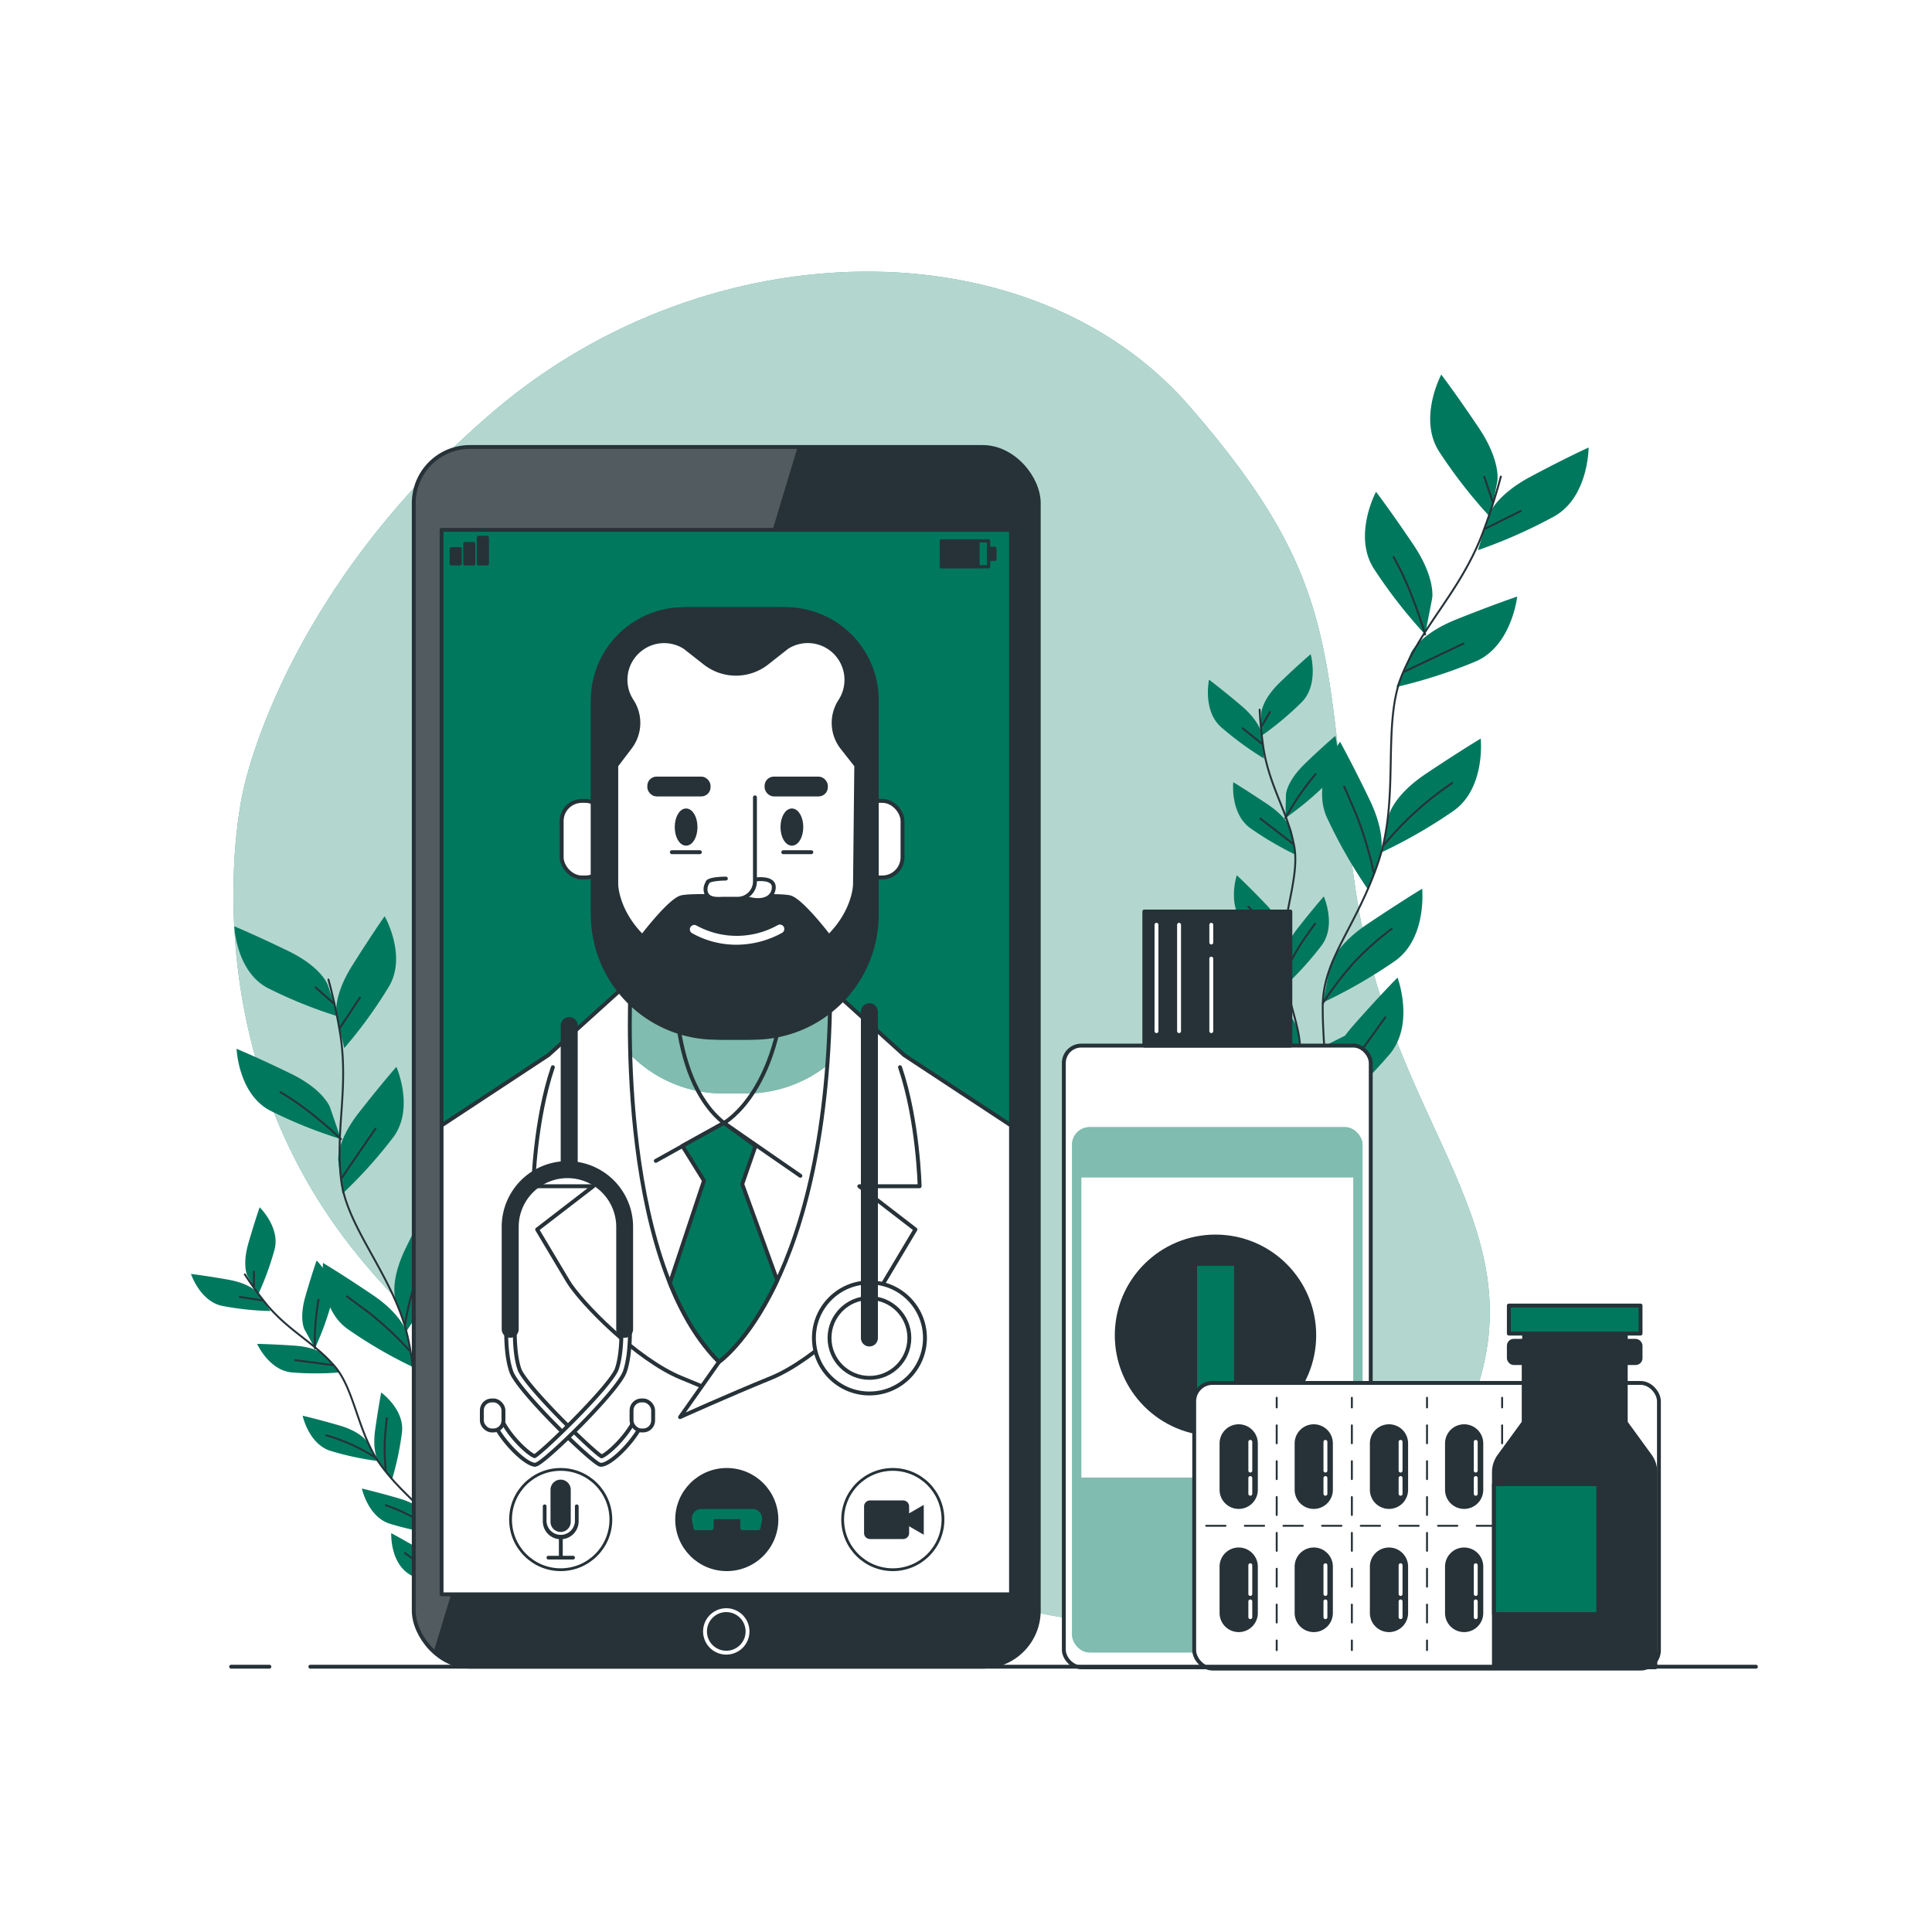 <svg class="animated" id="freepik_stories-online-doctor" xmlns="http://www.w3.org/2000/svg" xmlns:xlink="http://www.w3.org/1999/xlink" viewBox="0 0 500 500" version="1.1" xmlns:svgjs="http://svgjs.com/svgjs"><style>svg#freepik_stories-online-doctor:not(.animated) .animable {opacity: 0;}svg#freepik_stories-online-doctor.animated #freepik--Plants--inject-9 {animation: 3s Infinite  linear floating;animation-delay: 0s;}svg#freepik_stories-online-doctor.animated #freepik--Bottle--inject-9 {animation: 3s Infinite  linear floating;animation-delay: 0s;}svg#freepik_stories-online-doctor.animated #freepik--Pills--inject-9 {animation: 3s Infinite  linear floating;animation-delay: 0s;}svg#freepik_stories-online-doctor.animated #freepik--Ampoule--inject-9 {animation: 3s Infinite  linear floating;animation-delay: 0s;}            @keyframes floating {                0% {                    opacity: 1;                    transform: translateY(0px);                }                50% {                    transform: translateY(-10px);                }                100% {                    opacity: 1;                    transform: translateY(0px);                }            }        </style><g id="freepik--background-simple--inject-9" class="animable" style="transform-origin: 222.984px 245.192px;"><path d="M62.72,205.62s-13.83,61,26.14,114.47S198,394.7,253.67,413.3s107.5-2.11,126.7-48.86S360,292.17,350.91,230.88,348.64,152,307.82,105.11s-124-46.33-179.89,1.17S62.72,205.62,62.72,205.62Z" style="fill: rgb(0, 120, 94); transform-origin: 222.984px 245.192px;" id="elmyvffeel5b8" class="animable"></path><g id="elay4rpf88hms"><path d="M62.72,205.62s-13.83,61,26.14,114.47S198,394.7,253.67,413.3s107.5-2.11,126.7-48.86S360,292.17,350.91,230.88,348.64,152,307.82,105.11s-124-46.33-179.89,1.17S62.72,205.62,62.72,205.62Z" style="fill: rgb(255, 255, 255); opacity: 0.7; transform-origin: 222.984px 245.192px;" class="animable"></path></g></g><g id="freepik--Plants--inject-9" class="animable" style="transform-origin: 230.28px 259.75px;"><path d="M387.51,124.54s1-5.18-4.83-13.86S373,96.94,373,96.94s-6,11.22-.64,19.8a130.15,130.15,0,0,0,13.34,17.14Z" style="fill: rgb(0, 120, 94); transform-origin: 378.854px 115.41px;" id="eliaywbhlod7" class="animable"></path><path d="M370.64,154.87s1-5.18-4.83-13.86-9.7-13.74-9.7-13.74-6,11.22-.63,19.79a129.82,129.82,0,0,0,13.34,17.15Z" style="fill: rgb(0, 120, 94); transform-origin: 361.976px 145.74px;" id="elcjer5mquc5f" class="animable"></path><path d="M385.32,133.29s1.56-5,10.81-9.94,15-7.53,15-7.53,0,12.7-8.78,17.75a131,131,0,0,1-19.86,8.81Z" style="fill: rgb(0, 120, 94); transform-origin: 396.81px 129.1px;" id="el6og527b07hh" class="animable"></path><path d="M365.12,169.05s2.08-4.86,11.79-8.75,15.74-5.91,15.74-5.91-1.37,12.63-10.6,16.73a129.52,129.52,0,0,1-20.67,6.67Z" style="fill: rgb(0, 120, 94); transform-origin: 377.015px 166.09px;" id="elb40xz2w3zc" class="animable"></path><path d="M359.36,211.22s1-5.19,9.7-11,14.15-9.08,14.15-9.08,1.3,12.64-6.86,18.58a129.21,129.21,0,0,1-18.81,10.86Z" style="fill: rgb(0, 120, 94); transform-origin: 370.413px 205.86px;" id="elx2qnujahf4" class="animable"></path><path d="M357.25,221.37s1.74-5-2.8-14.41-7.65-15-7.65-15-7.5,10.25-3.45,19.5a129.53,129.53,0,0,0,10.77,18.86Z" style="fill: rgb(0, 120, 94); transform-origin: 349.864px 211.14px;" id="el9p0xyged67" class="animable"></path><path d="M344.2,250.14s1-5.18,9.69-11S368.05,230,368.05,230s1.3,12.63-6.86,18.58a130.27,130.27,0,0,1-18.81,10.86Z" style="fill: rgb(0, 120, 94); transform-origin: 355.253px 244.72px;" id="elzrqkzjvolo" class="animable"></path><path d="M343.7,278.44s-.33-5.27,6.59-13.12S361.68,253,361.68,253s4.46,11.89-1.93,19.71a129.58,129.58,0,0,1-15.45,15.27Z" style="fill: rgb(0, 120, 94); transform-origin: 353.446px 270.49px;" id="elt8vap84v5xf" class="animable"></path><path d="M388.42,123.34a150.35,150.35,0,0,1-5.13,15.72c-5.77,14.27-14.81,22.43-20.3,35.26s-.62,31.7-6.19,48.47-14.13,25-14.46,36.88S346,304.58,346,304.58" style="fill: none; stroke: rgb(38, 50, 56); stroke-linecap: round; stroke-linejoin: round; stroke-width: 0.5px; transform-origin: 365.37px 213.96px;" id="elmm84hnlwp9s" class="animable"></path><line x1="384.58" y1="136.72" x2="393.58" y2="132.25" style="fill: none; stroke: rgb(38, 50, 56); stroke-linecap: round; stroke-linejoin: round; stroke-width: 0.5px; transform-origin: 389.08px 134.485px;" id="eltskfcldxjnd" class="animable"></line><line x1="386.29" y1="129.88" x2="384.16" y2="123.42" style="fill: none; stroke: rgb(38, 50, 56); stroke-linecap: round; stroke-linejoin: round; stroke-width: 0.5px; transform-origin: 385.225px 126.65px;" id="el0jj2u304nrtj" class="animable"></line><path d="M363.54,173.79s7.52-3.63,15.21-7.23" style="fill: none; stroke: rgb(38, 50, 56); stroke-linecap: round; stroke-linejoin: round; stroke-width: 0.5px; transform-origin: 371.145px 170.175px;" id="el256ddwicuuq" class="animable"></path><path d="M368.82,164.21s-3.37-11.77-8.17-20.07" style="fill: none; stroke: rgb(38, 50, 56); stroke-linecap: round; stroke-linejoin: round; stroke-width: 0.5px; transform-origin: 364.735px 154.175px;" id="el11e09f60s0vr" class="animable"></path><path d="M358.18,218.65a82.48,82.48,0,0,1,17.67-16" style="fill: none; stroke: rgb(38, 50, 56); stroke-linecap: round; stroke-linejoin: round; stroke-width: 0.5px; transform-origin: 367.015px 210.65px;" id="elkek9915itk" class="animable"></path><path d="M355.48,225.68A93,93,0,0,0,351,210.82c-2.72-6.38-3.12-7.22-3.12-7.22" style="fill: none; stroke: rgb(38, 50, 56); stroke-linecap: round; stroke-linejoin: round; stroke-width: 0.5px; transform-origin: 351.68px 214.64px;" id="elhup8foydpx7" class="animable"></path><path d="M342.34,259.67a87.88,87.88,0,0,1,8.23-10.77,78,78,0,0,1,9.6-8.52" style="fill: none; stroke: rgb(38, 50, 56); stroke-linecap: round; stroke-linejoin: round; stroke-width: 0.5px; transform-origin: 351.255px 250.025px;" id="el1wai014pgox" class="animable"></path><path d="M344.3,287.93a22.66,22.66,0,0,1,4.21-11.1c3.76-4.75,8.21-11.05,10-13.54" style="fill: none; stroke: rgb(38, 50, 56); stroke-linecap: round; stroke-linejoin: round; stroke-width: 0.5px; transform-origin: 351.405px 275.61px;" id="elofgvineb0k" class="animable"></path><path d="M326.43,184.54s.07-3.37,4.88-8,7.89-7.23,7.89-7.23,2.19,7.78-2.29,12.39a82.43,82.43,0,0,1-10.61,8.86Z" style="fill: rgb(0, 120, 94); transform-origin: 333.018px 179.935px;" id="els55dtxj9yt" class="animable"></path><path d="M332.8,205.68s.08-3.36,4.88-8,7.9-7.23,7.9-7.23,2.18,7.78-2.29,12.4a82.62,82.62,0,0,1-10.62,8.85Z" style="fill: rgb(0, 120, 94); transform-origin: 339.391px 201.075px;" id="el2mpkqfbv9z4" class="animable"></path><path d="M326.6,190.27s-.28-3.35-5.37-7.65-8.33-6.72-8.33-6.72-1.7,7.91,3.06,12.23a82.93,82.93,0,0,0,11.15,8.17Z" style="fill: rgb(0, 120, 94); transform-origin: 319.857px 186.1px;" id="elha6rsmtgt1u" class="animable"></path><path d="M334.32,215.24s-.64-3.3-6.15-7-9-5.81-9-5.81-.85,8,4.33,11.84a83.07,83.07,0,0,0,11.95,7Z" style="fill: rgb(0, 120, 94); transform-origin: 327.284px 211.85px;" id="elsfjkvbnff8c" class="animable"></path><path d="M332.18,242.24s.07-3.36-4.53-8.17-7.57-7.56-7.57-7.56-2.52,7.68,1.74,12.48a82.68,82.68,0,0,0,10.23,9.3Z" style="fill: rgb(0, 120, 94); transform-origin: 325.76px 237.4px;" id="elr18hhsxcxx" class="animable"></path><path d="M332.12,248.84s-.41-3.33,3.7-8.58S342.6,232,342.6,232s3.27,7.39-.5,12.59a82.7,82.7,0,0,1-9.25,10.27Z" style="fill: rgb(0, 120, 94); transform-origin: 338.012px 243.43px;" id="el49oso0l3vr9" class="animable"></path><path d="M336.1,276.86s1-3.21,6.93-6.27,9.61-4.71,9.61-4.71-.09,8.08-5.68,11.24a82.56,82.56,0,0,1-12.69,5.51Z" style="fill: rgb(0, 120, 94); transform-origin: 343.455px 274.255px;" id="el5ff48u1btn" class="animable"></path><path d="M336.34,268.5s.07-3.36-4.54-8.17-7.57-7.56-7.57-7.56-2.52,7.68,1.75,12.48a82.68,82.68,0,0,0,10.23,9.3Z" style="fill: rgb(0, 120, 94); transform-origin: 329.916px 263.66px;" id="el4hiobrzwl6c" class="animable"></path><path d="M332.81,286.16s.92-3.23-2.31-9.05-5.41-9.23-5.41-9.23-4.39,6.79-1.47,12.52A82.63,82.63,0,0,0,331.15,292Z" style="fill: rgb(0, 120, 94); transform-origin: 327.774px 279.94px;" id="el1iedra0qb2u" class="animable"></path><path d="M326,183.66a96,96,0,0,0,1.06,10.47c1.66,9.65,6.17,16,7.85,24.68s-3.91,19.79-2.72,31,5.39,17.47,4,24.89-8.34,27.43-8.34,27.43" style="fill: none; stroke: rgb(38, 50, 56); stroke-linecap: round; stroke-linejoin: round; stroke-width: 0.5px; transform-origin: 331.234px 242.895px;" id="el0l3pgkqx2rwj" class="animable"></path><line x1="326.6" y1="192.5" x2="321.61" y2="188.5" style="fill: none; stroke: rgb(38, 50, 56); stroke-linecap: round; stroke-linejoin: round; stroke-width: 0.5px; transform-origin: 324.105px 190.5px;" id="elltz2livo7u" class="animable"></line><line x1="326.46" y1="188.02" x2="328.66" y2="184.29" style="fill: none; stroke: rgb(38, 50, 56); stroke-linecap: round; stroke-linejoin: round; stroke-width: 0.5px; transform-origin: 327.56px 186.155px;" id="el476bp0vep8k" class="animable"></line><path d="M334.65,218.4s-4.17-3.27-8.47-6.55" style="fill: none; stroke: rgb(38, 50, 56); stroke-linecap: round; stroke-linejoin: round; stroke-width: 0.5px; transform-origin: 330.415px 215.125px;" id="elnesknzywlle" class="animable"></path><path d="M332.67,211.73a68,68,0,0,1,7.8-11.38" style="fill: none; stroke: rgb(38, 50, 56); stroke-linecap: round; stroke-linejoin: round; stroke-width: 0.5px; transform-origin: 336.57px 206.04px;" id="elmbyiljtdy9" class="animable"></path><path d="M331.91,247a52.35,52.35,0,0,0-8.82-12.34" style="fill: none; stroke: rgb(38, 50, 56); stroke-linecap: round; stroke-linejoin: round; stroke-width: 0.5px; transform-origin: 327.5px 240.83px;" id="ely56noxrs25e" class="animable"></path><path d="M332.64,251.76a59.4,59.4,0,0,1,4.78-8.63c2.56-3.6,2.92-4.07,2.92-4.07" style="fill: none; stroke: rgb(38, 50, 56); stroke-linecap: round; stroke-linejoin: round; stroke-width: 0.5px; transform-origin: 336.49px 245.41px;" id="elpp0vaz84rhj" class="animable"></path><path d="M334.85,280.25a49.58,49.58,0,0,1,7.19-5,31.59,31.59,0,0,0,4.54-2.62" style="fill: none; stroke: rgb(38, 50, 56); stroke-linecap: round; stroke-linejoin: round; stroke-width: 0.5px; transform-origin: 340.715px 276.44px;" id="elmv2a9x8c1e" class="animable"></path><path d="M336.2,274.68a56,56,0,0,0-3.65-7.82,49.62,49.62,0,0,0-4.82-6.59" style="fill: none; stroke: rgb(38, 50, 56); stroke-linecap: round; stroke-linejoin: round; stroke-width: 0.5px; transform-origin: 331.965px 267.475px;" id="eldcvokok83av" class="animable"></path><path d="M331.15,292a14.34,14.34,0,0,0-1.11-7.47c-1.69-3.46-3.6-8-4.39-9.77" style="fill: none; stroke: rgb(38, 50, 56); stroke-linecap: round; stroke-linejoin: round; stroke-width: 0.5px; transform-origin: 328.451px 283.38px;" id="el7vurvebzcoc" class="animable"></path><path d="M84.82,254.88s-1.58-4.57-10.18-8.74-14-6.41-14-6.41.44,11.6,8.58,15.93a118.42,118.42,0,0,0,18.41,7.43Z" style="fill: rgb(0, 120, 94); transform-origin: 74.135px 251.41px;" id="elzdxbnmg4oun" class="animable"></path><path d="M85.41,286.58s-1.58-4.56-10.18-8.74-14-6.41-14-6.41.44,11.6,8.58,15.94a119,119,0,0,0,18.41,7.42Z" style="fill: rgb(0, 120, 94); transform-origin: 74.725px 283.11px;" id="elzu7vliblrg" class="animable"></path><path d="M87.11,262.79s-1.09-4.71,4-12.82,8.43-12.85,8.43-12.85,5.79,10.06,1.2,18.06a118.22,118.22,0,0,1-11.65,16.07Z" style="fill: rgb(0, 120, 94); transform-origin: 94.761px 254.185px;" id="el59d2meuig0q" class="animable"></path><path d="M87.55,300.32s-.59-4.8,5.3-12.33,9.73-11.89,9.73-11.89,4.71,10.61-.7,18.08a119.21,119.21,0,0,1-13.27,14.76Z" style="fill: rgb(0, 120, 94); transform-origin: 96.007px 292.52px;" id="elxlqiy511k9r" class="animable"></path><path d="M102.35,336.28s-1.58-4.56,2.6-13.16,7-13.67,7-13.67,6.83,9.39,3.11,17.83a118.58,118.58,0,0,1-9.88,17.21Z" style="fill: rgb(0, 120, 94); transform-origin: 109.113px 326.97px;" id="eli8eexqi3cwp" class="animable"></path><path d="M105.35,345.27s-.92-4.74-8.84-10.1-12.91-8.32-12.91-8.32-1.22,11.54,6.23,17a118.74,118.74,0,0,0,17.16,10Z" style="fill: rgb(0, 120, 94); transform-origin: 95.258px 340.35px;" id="el3esnl5auur" class="animable"></path><path d="M108.23,374s-1.58-4.57,2.6-13.17,7-13.67,7-13.67,6.83,9.39,3.11,17.83a119,119,0,0,1-9.89,17.22Z" style="fill: rgb(0, 120, 94); transform-origin: 114.993px 364.685px;" id="el4o8r9qdfj09" class="animable"></path><path d="M120.83,396.58s-2.69-4-.82-13.39,3.33-15,3.33-15,9,7.36,7.51,16.46a118.54,118.54,0,0,1-5.2,19.16Z" style="fill: rgb(0, 120, 94); transform-origin: 125.183px 386px;" id="elkdkh7lc3p9" class="animable"></path><path d="M85,253.51a136.55,136.55,0,0,1,3.16,14.77c2,13.92-1.42,24.52.14,37.18s14,25.33,17.35,41.14.32,26.26,5.49,35.78,23.49,33.82,23.49,33.82" style="fill: none; stroke: rgb(38, 50, 56); stroke-linecap: round; stroke-linejoin: round; stroke-width: 0.5px; transform-origin: 109.815px 334.855px;" id="eljgaloq779t" class="animable"></path><line x1="88.09" y1="265.84" x2="93.15" y2="258.18" style="fill: none; stroke: rgb(38, 50, 56); stroke-linecap: round; stroke-linejoin: round; stroke-width: 0.5px; transform-origin: 90.62px 262.01px;" id="eldigfd26qrq" class="animable"></line><line x1="86.31" y1="259.65" x2="81.65" y2="255.52" style="fill: none; stroke: rgb(38, 50, 56); stroke-linecap: round; stroke-linejoin: round; stroke-width: 0.5px; transform-origin: 83.98px 257.585px;" id="elh0pk4paf55v" class="animable"></line><path d="M88.48,304.79s4.27-6.32,8.7-12.69" style="fill: none; stroke: rgb(38, 50, 56); stroke-linecap: round; stroke-linejoin: round; stroke-width: 0.5px; transform-origin: 92.83px 298.445px;" id="el9nj1nzjesg" class="animable"></path><path d="M88.25,294.79S80.19,287,72.59,282.68" style="fill: none; stroke: rgb(38, 50, 56); stroke-linecap: round; stroke-linejoin: round; stroke-width: 0.5px; transform-origin: 80.42px 288.735px;" id="ellxhfxwo7k0s" class="animable"></path><path d="M104.83,342.69a75.25,75.25,0,0,1,6.62-20.75" style="fill: none; stroke: rgb(38, 50, 56); stroke-linecap: round; stroke-linejoin: round; stroke-width: 0.5px; transform-origin: 108.14px 332.315px;" id="elgglcxyv3wwa" class="animable"></path><path d="M105.92,349.48a85.32,85.32,0,0,0-10.34-9.68c-5.08-3.8-5.78-4.28-5.78-4.28" style="fill: none; stroke: rgb(38, 50, 56); stroke-linecap: round; stroke-linejoin: round; stroke-width: 0.5px; transform-origin: 97.86px 342.5px;" id="elmcotxbc6b5" class="animable"></path><path d="M111.13,382.38a81.9,81.9,0,0,1,1.56-12.29A71.44,71.44,0,0,1,116.37,359" style="fill: none; stroke: rgb(38, 50, 56); stroke-linecap: round; stroke-linejoin: round; stroke-width: 0.5px; transform-origin: 113.75px 370.69px;" id="elpxr55rc4f3j" class="animable"></path><path d="M125.65,403.81a20.74,20.74,0,0,1-1.77-10.7c.8-5.48,1.42-12.5,1.7-15.29" style="fill: none; stroke: rgb(38, 50, 56); stroke-linecap: round; stroke-linejoin: round; stroke-width: 0.5px; transform-origin: 124.713px 390.815px;" id="elq6zb3r551r" class="animable"></path><path d="M64.08,330.31s-1.49-2.69.2-8.54,2.92-9.33,2.92-9.33,5.3,5.15,3.88,10.84a75.74,75.74,0,0,1-4.33,11.87Z" style="fill: rgb(0, 120, 94); transform-origin: 67.397px 323.795px;" id="elmaonfgo6z7" class="animable"></path><path d="M78.82,344.09s-1.48-2.69.2-8.54,2.92-9.33,2.92-9.33,5.3,5.15,3.88,10.84a75.09,75.09,0,0,1-4.32,11.87Z" style="fill: rgb(0, 120, 94); transform-origin: 82.14px 337.575px;" id="elty23m6k3pz" class="animable"></path><path d="M66.85,334.76s-1.76-2.52-7.76-3.58-9.66-1.49-9.66-1.49,2.29,7,8,8.26A75.12,75.12,0,0,0,70,339.29Z" style="fill: rgb(0, 120, 94); transform-origin: 59.715px 334.49px;" id="elp8vf4c3ftle" class="animable"></path><path d="M84.41,351s-2-2.32-8.09-2.74-9.77-.46-9.77-.46,3,6.74,8.85,7.37a76.16,76.16,0,0,0,12.63,0Z" style="fill: rgb(0, 120, 94); transform-origin: 77.29px 351.616px;" id="elcoxa5axtw25" class="animable"></path><path d="M95.11,373.27s-1.49-2.69-7.33-4.38-9.46-2.5-9.46-2.5,1.54,7.23,7.11,9.06a75.17,75.17,0,0,0,12.35,2.66Z" style="fill: rgb(0, 120, 94); transform-origin: 88.05px 372.25px;" id="eld8ivoy4kr5" class="animable"></path><path d="M98.09,378.51s-1.85-2.45-1-8.47,1.57-9.66,1.57-9.66,6,4.34,5.38,10.19a75,75,0,0,1-2.6,12.36Z" style="fill: rgb(0, 120, 94); transform-origin: 100.476px 371.655px;" id="elb0mi7s9q08" class="animable"></path><path d="M114.09,398.82s-.66-3,2.6-8.13,5.43-8.14,5.43-8.14,3.64,6.44.67,11.5a74.86,74.86,0,0,1-7.5,10.17Z" style="fill: rgb(0, 120, 94); transform-origin: 118.996px 393.385px;" id="elntfwahlp2mf" class="animable"></path><path d="M110.44,392.11s-1.48-2.69-7.33-4.37-9.45-2.51-9.45-2.51,1.53,7.23,7.11,9.07A75.56,75.56,0,0,0,113.12,397Z" style="fill: rgb(0, 120, 94); transform-origin: 103.39px 391.115px;" id="elwa2ju0tf1es" class="animable"></path><path d="M115.76,407.69s-.75-3-6-6.09-8.51-4.82-8.51-4.82-.35,7.38,4.58,10.57a75.4,75.4,0,0,0,11.27,5.7Z" style="fill: rgb(0, 120, 94); transform-origin: 109.172px 404.915px;" id="elx5a96t4m5wo" class="animable"></path><path d="M63.36,329.81A89,89,0,0,0,69,337.59c5.74,6.87,12.2,9.78,17.53,15.9s6,17.44,12.06,25.73,12.29,11.33,14.58,17.84,6,25.5,6,25.5" style="fill: none; stroke: rgb(38, 50, 56); stroke-linecap: round; stroke-linejoin: round; stroke-width: 0.5px; transform-origin: 91.265px 376.185px;" id="elg170lkmfm7p" class="animable"></path><line x1="67.87" y1="336.53" x2="62.09" y2="335.65" style="fill: none; stroke: rgb(38, 50, 56); stroke-linecap: round; stroke-linejoin: round; stroke-width: 0.5px; transform-origin: 64.98px 336.09px;" id="elyh47gkyyogl" class="animable"></line><line x1="65.7" y1="333.04" x2="65.73" y2="329.09" style="fill: none; stroke: rgb(38, 50, 56); stroke-linecap: round; stroke-linejoin: round; stroke-width: 0.5px; transform-origin: 65.715px 331.065px;" id="el5g0cft0j0y4" class="animable"></line><path d="M86.12,353.3s-4.8-.67-9.7-1.29" style="fill: none; stroke: rgb(38, 50, 56); stroke-linecap: round; stroke-linejoin: round; stroke-width: 0.5px; transform-origin: 81.27px 352.655px;" id="elhlhbbag0bbp" class="animable"></path><path d="M81.5,348.93a61.43,61.43,0,0,1,.94-12.56" style="fill: none; stroke: rgb(38, 50, 56); stroke-linecap: round; stroke-linejoin: round; stroke-width: 0.5px; transform-origin: 81.958px 342.65px;" id="elswmdtngrpae" class="animable"></path><path d="M97.09,377.17a48.13,48.13,0,0,0-12.64-5.71" style="fill: none; stroke: rgb(38, 50, 56); stroke-linecap: round; stroke-linejoin: round; stroke-width: 0.5px; transform-origin: 90.77px 374.315px;" id="el10vp94063mr" class="animable"></path><path d="M99.84,380.58a53.67,53.67,0,0,1-.18-9c.37-4,.44-4.55.44-4.55" style="fill: none; stroke: rgb(38, 50, 56); stroke-linecap: round; stroke-linejoin: round; stroke-width: 0.5px; transform-origin: 99.825px 373.805px;" id="el6hsm4fxfai3" class="animable"></path><path d="M114.66,402.07A45.42,45.42,0,0,1,118,394.8a30.39,30.39,0,0,0,2.39-4.16" style="fill: none; stroke: rgb(38, 50, 56); stroke-linecap: round; stroke-linejoin: round; stroke-width: 0.5px; transform-origin: 117.525px 396.355px;" id="el12wd3gtqcmp" class="animable"></path><path d="M113.17,397.06a51.3,51.3,0,0,0-6.47-4.5,46,46,0,0,0-6.84-3" style="fill: none; stroke: rgb(38, 50, 56); stroke-linecap: round; stroke-linejoin: round; stroke-width: 0.5px; transform-origin: 106.515px 393.31px;" id="elvh8oa6p1w5d" class="animable"></path><path d="M117.12,413.05a13.19,13.19,0,0,0-4.31-5.4c-2.92-1.95-6.51-4.65-8-5.7" style="fill: none; stroke: rgb(38, 50, 56); stroke-linecap: round; stroke-linejoin: round; stroke-width: 0.5px; transform-origin: 110.965px 407.5px;" id="el2a1ka513egg" class="animable"></path></g><g id="freepik--Bottle--inject-9" class="animable" style="transform-origin: 315.035px 333.695px;"><rect x="275.32" y="270.6" width="79.43" height="160.89" rx="4.51" style="fill: rgb(255, 255, 255); stroke: rgb(38, 50, 56); stroke-linecap: round; stroke-linejoin: round; stroke-width: 1.01px; transform-origin: 315.035px 351.045px;" id="eloocrlwtj3lh" class="animable"></rect><rect x="277.46" y="291.71" width="75.16" height="135.94" rx="4.51" style="fill: rgb(0, 120, 94); transform-origin: 315.04px 359.68px;" id="eleoofr3rxqif" class="animable"></rect><g id="ell3bds1c0d9"><rect x="277.46" y="291.71" width="75.16" height="135.94" rx="4.51" style="fill: rgb(255, 255, 255); opacity: 0.5; transform-origin: 315.04px 359.68px;" class="animable"></rect></g><rect x="296.15" y="235.9" width="37.79" height="34.7" style="fill: rgb(38, 50, 56); stroke: rgb(38, 50, 56); stroke-linecap: round; stroke-linejoin: round; stroke-width: 1.01px; transform-origin: 315.045px 253.25px;" id="el3f8sq98lxx" class="animable"></rect><line x1="299.3" y1="239.33" x2="299.3" y2="266.86" style="fill: none; stroke: rgb(255, 255, 255); stroke-linecap: round; stroke-linejoin: round; stroke-width: 1.01px; transform-origin: 299.3px 253.095px;" id="eley7upk3srx" class="animable"></line><line x1="305.14" y1="239.33" x2="305.14" y2="266.86" style="fill: none; stroke: rgb(255, 255, 255); stroke-linecap: round; stroke-linejoin: round; stroke-width: 1.01px; transform-origin: 305.14px 253.095px;" id="elh7dpz1o7tsl" class="animable"></line><line x1="313.48" y1="248.09" x2="313.48" y2="266.86" style="fill: none; stroke: rgb(255, 255, 255); stroke-linecap: round; stroke-linejoin: round; stroke-width: 1.01px; transform-origin: 313.48px 257.475px;" id="el2ppg81s1j2p" class="animable"></line><line x1="313.48" y1="239.33" x2="313.48" y2="243.92" style="fill: none; stroke: rgb(255, 255, 255); stroke-linecap: round; stroke-linejoin: round; stroke-width: 1.01px; transform-origin: 313.48px 241.625px;" id="el8gn1kfovvi6" class="animable"></line><rect x="279.86" y="304.74" width="70.36" height="77.65" style="fill: rgb(255, 255, 255); transform-origin: 315.04px 343.565px;" id="el365ep9niv8" class="animable"></rect><circle cx="314.57" cy="345.57" r="26.06" style="fill: rgb(38, 50, 56); transform-origin: 314.57px 345.57px;" id="elpu230j3o58" class="animable"></circle><rect x="309.8" y="327.64" width="9.54" height="35.86" style="fill: rgb(0, 120, 94); transform-origin: 314.57px 345.57px;" id="elpscuf861y8" class="animable"></rect><g id="ely1u818e659"><rect x="309.8" y="327.64" width="9.54" height="35.86" style="fill: rgb(0, 120, 94); transform-origin: 314.57px 345.57px; transform: rotate(90deg);" class="animable"></rect></g></g><g id="freepik--Pills--inject-9" class="animable" style="transform-origin: 369.195px 394.865px;"><rect x="309.06" y="357.9" width="120.27" height="73.93" rx="4.75" style="fill: rgb(255, 255, 255); stroke: rgb(38, 50, 56); stroke-linecap: round; stroke-linejoin: round; transform-origin: 369.195px 394.865px;" id="elo1z27dh2ghf" class="animable"></rect><path d="M320.57,390h0a4.44,4.44,0,0,1-4.44-4.44v-12a4.44,4.44,0,0,1,4.44-4.45h0a4.45,4.45,0,0,1,4.45,4.45v12A4.44,4.44,0,0,1,320.57,390Z" style="fill: rgb(38, 50, 56); stroke: rgb(38, 50, 56); stroke-linecap: round; stroke-linejoin: round; stroke-width: 1.01px; transform-origin: 320.575px 379.555px;" id="elevyp9sgqhc" class="animable"></path><line x1="323.58" y1="373.15" x2="323.58" y2="380.59" style="fill: none; stroke: rgb(255, 255, 255); stroke-linecap: round; stroke-linejoin: round; stroke-width: 1.01px; transform-origin: 323.58px 376.87px;" id="eld0ybem92de" class="animable"></line><line x1="323.58" y1="382.51" x2="323.58" y2="386.59" style="fill: none; stroke: rgb(255, 255, 255); stroke-linecap: round; stroke-linejoin: round; stroke-width: 1.01px; transform-origin: 323.58px 384.55px;" id="el9qvye1ju2yd" class="animable"></line><path d="M340,390h0a4.44,4.44,0,0,1-4.44-4.44v-12a4.44,4.44,0,0,1,4.44-4.45h0a4.44,4.44,0,0,1,4.44,4.45v12A4.44,4.44,0,0,1,340,390Z" style="fill: rgb(38, 50, 56); stroke: rgb(38, 50, 56); stroke-linecap: round; stroke-linejoin: round; stroke-width: 1.01px; transform-origin: 340px 379.555px;" id="elry1ry17de6" class="animable"></path><line x1="343.02" y1="373.15" x2="343.02" y2="380.59" style="fill: none; stroke: rgb(255, 255, 255); stroke-linecap: round; stroke-linejoin: round; stroke-width: 1.01px; transform-origin: 343.02px 376.87px;" id="elbumh6dzst6l" class="animable"></line><line x1="343.02" y1="382.51" x2="343.02" y2="386.59" style="fill: none; stroke: rgb(255, 255, 255); stroke-linecap: round; stroke-linejoin: round; stroke-width: 1.01px; transform-origin: 343.02px 384.55px;" id="eld9jb6s70nsr" class="animable"></line><path d="M359.47,390h0a4.44,4.44,0,0,1-4.44-4.44v-12a4.44,4.44,0,0,1,4.44-4.45h0a4.44,4.44,0,0,1,4.44,4.45v12A4.44,4.44,0,0,1,359.47,390Z" style="fill: rgb(38, 50, 56); stroke: rgb(38, 50, 56); stroke-linecap: round; stroke-linejoin: round; stroke-width: 1.01px; transform-origin: 359.47px 379.555px;" id="elepopc1hknrq" class="animable"></path><line x1="362.47" y1="373.15" x2="362.47" y2="380.59" style="fill: none; stroke: rgb(255, 255, 255); stroke-linecap: round; stroke-linejoin: round; stroke-width: 1.01px; transform-origin: 362.47px 376.87px;" id="elyn0twean5v" class="animable"></line><line x1="362.47" y1="382.51" x2="362.47" y2="386.59" style="fill: none; stroke: rgb(255, 255, 255); stroke-linecap: round; stroke-linejoin: round; stroke-width: 1.01px; transform-origin: 362.47px 384.55px;" id="elynt8gpw1m8i" class="animable"></line><path d="M378.92,390h0a4.44,4.44,0,0,1-4.44-4.44v-12a4.44,4.44,0,0,1,4.44-4.45h0a4.44,4.44,0,0,1,4.44,4.45v12A4.44,4.44,0,0,1,378.92,390Z" style="fill: rgb(38, 50, 56); stroke: rgb(38, 50, 56); stroke-linecap: round; stroke-linejoin: round; stroke-width: 1.01px; transform-origin: 378.92px 379.555px;" id="el20ngeox4jvi" class="animable"></path><line x1="381.92" y1="373.15" x2="381.92" y2="380.59" style="fill: none; stroke: rgb(255, 255, 255); stroke-linecap: round; stroke-linejoin: round; stroke-width: 1.01px; transform-origin: 381.92px 376.87px;" id="eld54dpd4i7dp" class="animable"></line><line x1="381.92" y1="382.51" x2="381.92" y2="386.59" style="fill: none; stroke: rgb(255, 255, 255); stroke-linecap: round; stroke-linejoin: round; stroke-width: 1.01px; transform-origin: 381.92px 384.55px;" id="elbe8a1o8h1f" class="animable"></line><path d="M398.37,390h0a4.44,4.44,0,0,1-4.45-4.44v-12a4.45,4.45,0,0,1,4.45-4.45h0a4.44,4.44,0,0,1,4.44,4.45v12A4.44,4.44,0,0,1,398.37,390Z" style="fill: rgb(38, 50, 56); stroke: rgb(38, 50, 56); stroke-linecap: round; stroke-linejoin: round; stroke-width: 1.01px; transform-origin: 398.365px 379.555px;" id="elwoz5sqpjhid" class="animable"></path><line x1="401.37" y1="373.15" x2="401.37" y2="380.59" style="fill: none; stroke: rgb(255, 255, 255); stroke-linecap: round; stroke-linejoin: round; stroke-width: 1.01px; transform-origin: 401.37px 376.87px;" id="eleixskg4682i" class="animable"></line><line x1="401.37" y1="382.51" x2="401.37" y2="386.59" style="fill: none; stroke: rgb(255, 255, 255); stroke-linecap: round; stroke-linejoin: round; stroke-width: 1.01px; transform-origin: 401.37px 384.55px;" id="el4353lfjj9gt" class="animable"></line><path d="M417.81,390h0a4.44,4.44,0,0,1-4.44-4.44v-12a4.44,4.44,0,0,1,4.44-4.45h0a4.44,4.44,0,0,1,4.44,4.45v12A4.44,4.44,0,0,1,417.81,390Z" style="fill: rgb(38, 50, 56); stroke: rgb(38, 50, 56); stroke-linecap: round; stroke-linejoin: round; stroke-width: 1.01px; transform-origin: 417.81px 379.555px;" id="elq4pft6948dn" class="animable"></path><line x1="420.81" y1="373.15" x2="420.81" y2="380.59" style="fill: none; stroke: rgb(255, 255, 255); stroke-linecap: round; stroke-linejoin: round; stroke-width: 1.01px; transform-origin: 420.81px 376.87px;" id="elx6gb0zuwe1r" class="animable"></line><line x1="420.81" y1="382.51" x2="420.81" y2="386.59" style="fill: none; stroke: rgb(255, 255, 255); stroke-linecap: round; stroke-linejoin: round; stroke-width: 1.01px; transform-origin: 420.81px 384.55px;" id="elnbnu5gnw8h8" class="animable"></line><path d="M320.57,421.88h0a4.44,4.44,0,0,1-4.44-4.44v-12a4.44,4.44,0,0,1,4.44-4.44h0a4.44,4.44,0,0,1,4.45,4.44v12A4.44,4.44,0,0,1,320.57,421.88Z" style="fill: rgb(38, 50, 56); stroke: rgb(38, 50, 56); stroke-linecap: round; stroke-linejoin: round; stroke-width: 1.01px; transform-origin: 320.575px 411.44px;" id="el6m7uhhocoid" class="animable"></path><line x1="323.58" y1="405.08" x2="323.58" y2="412.52" style="fill: none; stroke: rgb(255, 255, 255); stroke-linecap: round; stroke-linejoin: round; stroke-width: 1.01px; transform-origin: 323.58px 408.8px;" id="elhw849vvkbsu" class="animable"></line><line x1="323.58" y1="414.44" x2="323.58" y2="418.52" style="fill: none; stroke: rgb(255, 255, 255); stroke-linecap: round; stroke-linejoin: round; stroke-width: 1.01px; transform-origin: 323.58px 416.48px;" id="elgm77u4ahn1a" class="animable"></line><path d="M340,421.88h0a4.44,4.44,0,0,1-4.44-4.44v-12A4.44,4.44,0,0,1,340,401h0a4.43,4.43,0,0,1,4.44,4.44v12A4.43,4.43,0,0,1,340,421.88Z" style="fill: rgb(38, 50, 56); stroke: rgb(38, 50, 56); stroke-linecap: round; stroke-linejoin: round; stroke-width: 1.01px; transform-origin: 340px 411.44px;" id="eltt54m35oa7d" class="animable"></path><line x1="343.02" y1="405.08" x2="343.02" y2="412.52" style="fill: none; stroke: rgb(255, 255, 255); stroke-linecap: round; stroke-linejoin: round; stroke-width: 1.01px; transform-origin: 343.02px 408.8px;" id="elo3mugh327u" class="animable"></line><line x1="343.02" y1="414.44" x2="343.02" y2="418.52" style="fill: none; stroke: rgb(255, 255, 255); stroke-linecap: round; stroke-linejoin: round; stroke-width: 1.01px; transform-origin: 343.02px 416.48px;" id="elvme7cc0w43f" class="animable"></line><path d="M359.47,421.88h0a4.44,4.44,0,0,1-4.44-4.44v-12a4.44,4.44,0,0,1,4.44-4.44h0a4.44,4.44,0,0,1,4.44,4.44v12A4.44,4.44,0,0,1,359.47,421.88Z" style="fill: rgb(38, 50, 56); stroke: rgb(38, 50, 56); stroke-linecap: round; stroke-linejoin: round; stroke-width: 1.01px; transform-origin: 359.47px 411.44px;" id="el4ygabwh5pw4" class="animable"></path><line x1="362.47" y1="405.08" x2="362.47" y2="412.52" style="fill: none; stroke: rgb(255, 255, 255); stroke-linecap: round; stroke-linejoin: round; stroke-width: 1.01px; transform-origin: 362.47px 408.8px;" id="elvt4yi8ruw0o" class="animable"></line><line x1="362.47" y1="414.44" x2="362.47" y2="418.52" style="fill: none; stroke: rgb(255, 255, 255); stroke-linecap: round; stroke-linejoin: round; stroke-width: 1.01px; transform-origin: 362.47px 416.48px;" id="el41hr8t9nwew" class="animable"></line><path d="M378.92,421.88h0a4.43,4.43,0,0,1-4.44-4.44v-12a4.43,4.43,0,0,1,4.44-4.44h0a4.44,4.44,0,0,1,4.44,4.44v12A4.44,4.44,0,0,1,378.92,421.88Z" style="fill: rgb(38, 50, 56); stroke: rgb(38, 50, 56); stroke-linecap: round; stroke-linejoin: round; stroke-width: 1.01px; transform-origin: 378.92px 411.44px;" id="elren591k36ri" class="animable"></path><line x1="381.92" y1="405.08" x2="381.92" y2="412.52" style="fill: none; stroke: rgb(255, 255, 255); stroke-linecap: round; stroke-linejoin: round; stroke-width: 1.01px; transform-origin: 381.92px 408.8px;" id="eljbfoelxd21d" class="animable"></line><line x1="381.92" y1="414.44" x2="381.92" y2="418.52" style="fill: none; stroke: rgb(255, 255, 255); stroke-linecap: round; stroke-linejoin: round; stroke-width: 1.01px; transform-origin: 381.92px 416.48px;" id="eltmj8pbjnekj" class="animable"></line><path d="M398.37,421.88h0a4.44,4.44,0,0,1-4.45-4.44v-12a4.44,4.44,0,0,1,4.45-4.44h0a4.44,4.44,0,0,1,4.44,4.44v12A4.44,4.44,0,0,1,398.37,421.88Z" style="fill: rgb(38, 50, 56); stroke: rgb(38, 50, 56); stroke-linecap: round; stroke-linejoin: round; stroke-width: 1.01px; transform-origin: 398.365px 411.44px;" id="elx1vp0q96rvb" class="animable"></path><line x1="401.37" y1="405.08" x2="401.37" y2="412.52" style="fill: none; stroke: rgb(255, 255, 255); stroke-linecap: round; stroke-linejoin: round; stroke-width: 1.01px; transform-origin: 401.37px 408.8px;" id="elmha9vvnapv" class="animable"></line><line x1="401.37" y1="414.44" x2="401.37" y2="418.52" style="fill: none; stroke: rgb(255, 255, 255); stroke-linecap: round; stroke-linejoin: round; stroke-width: 1.01px; transform-origin: 401.37px 416.48px;" id="elk6yelw53o8" class="animable"></line><path d="M417.81,421.88h0a4.44,4.44,0,0,1-4.44-4.44v-12a4.44,4.44,0,0,1,4.44-4.44h0a4.43,4.43,0,0,1,4.44,4.44v12A4.43,4.43,0,0,1,417.81,421.88Z" style="fill: rgb(38, 50, 56); stroke: rgb(38, 50, 56); stroke-linecap: round; stroke-linejoin: round; stroke-width: 1.01px; transform-origin: 417.81px 411.44px;" id="elj0u86145gup" class="animable"></path><line x1="420.81" y1="405.08" x2="420.81" y2="412.52" style="fill: none; stroke: rgb(255, 255, 255); stroke-linecap: round; stroke-linejoin: round; stroke-width: 1.01px; transform-origin: 420.81px 408.8px;" id="elzsqf66539y" class="animable"></line><line x1="420.81" y1="414.44" x2="420.81" y2="418.52" style="fill: none; stroke: rgb(255, 255, 255); stroke-linecap: round; stroke-linejoin: round; stroke-width: 1.01px; transform-origin: 420.81px 416.48px;" id="elug6d8lm98ea" class="animable"></line><line x1="330.41" y1="361.74" x2="330.41" y2="364.24" style="fill: none; stroke: rgb(38, 50, 56); stroke-linecap: round; stroke-linejoin: round; stroke-width: 0.5px; transform-origin: 330.41px 362.99px;" id="elbnbwfshf8y8" class="animable"></line><line x1="330.41" y1="368.88" x2="330.41" y2="422.23" style="fill: none; stroke: rgb(38, 50, 56); stroke-linecap: round; stroke-linejoin: round; stroke-width: 0.5px; stroke-dasharray: 4.639, 4.639; transform-origin: 330.41px 395.555px;" id="eloz45ibvl9kr" class="animable"></line><line x1="330.41" y1="424.55" x2="330.41" y2="427.05" style="fill: none; stroke: rgb(38, 50, 56); stroke-linecap: round; stroke-linejoin: round; stroke-width: 0.5px; transform-origin: 330.41px 425.8px;" id="el0y441mttnnpl" class="animable"></line><line x1="349.86" y1="361.74" x2="349.86" y2="364.24" style="fill: none; stroke: rgb(38, 50, 56); stroke-linecap: round; stroke-linejoin: round; stroke-width: 0.5px; transform-origin: 349.86px 362.99px;" id="el5zuvujwn2kk" class="animable"></line><line x1="349.86" y1="368.88" x2="349.86" y2="422.23" style="fill: none; stroke: rgb(38, 50, 56); stroke-linecap: round; stroke-linejoin: round; stroke-width: 0.5px; stroke-dasharray: 4.639, 4.639; transform-origin: 349.86px 395.555px;" id="elopq4n1u6qem" class="animable"></line><line x1="349.86" y1="424.55" x2="349.86" y2="427.05" style="fill: none; stroke: rgb(38, 50, 56); stroke-linecap: round; stroke-linejoin: round; stroke-width: 0.5px; transform-origin: 349.86px 425.8px;" id="elkuadj46761" class="animable"></line><line x1="369.31" y1="361.74" x2="369.31" y2="364.24" style="fill: none; stroke: rgb(38, 50, 56); stroke-linecap: round; stroke-linejoin: round; stroke-width: 0.5px; transform-origin: 369.31px 362.99px;" id="elascvd6ughs" class="animable"></line><line x1="369.31" y1="368.88" x2="369.31" y2="422.23" style="fill: none; stroke: rgb(38, 50, 56); stroke-linecap: round; stroke-linejoin: round; stroke-width: 0.5px; stroke-dasharray: 4.639, 4.639; transform-origin: 369.31px 395.555px;" id="elulebqu5atfa" class="animable"></line><line x1="369.31" y1="424.55" x2="369.31" y2="427.05" style="fill: none; stroke: rgb(38, 50, 56); stroke-linecap: round; stroke-linejoin: round; stroke-width: 0.5px; transform-origin: 369.31px 425.8px;" id="el3l98g4ef01j" class="animable"></line><line x1="388.75" y1="361.74" x2="388.75" y2="364.24" style="fill: none; stroke: rgb(38, 50, 56); stroke-linecap: round; stroke-linejoin: round; stroke-width: 0.5px; transform-origin: 388.75px 362.99px;" id="elt8kz02xpq7" class="animable"></line><line x1="388.75" y1="368.88" x2="388.75" y2="422.23" style="fill: none; stroke: rgb(38, 50, 56); stroke-linecap: round; stroke-linejoin: round; stroke-width: 0.5px; stroke-dasharray: 4.639, 4.639; transform-origin: 388.75px 395.555px;" id="el851vy7fb9yc" class="animable"></line><line x1="388.75" y1="424.55" x2="388.75" y2="427.05" style="fill: none; stroke: rgb(38, 50, 56); stroke-linecap: round; stroke-linejoin: round; stroke-width: 0.5px; transform-origin: 388.75px 425.8px;" id="el22404hn71qq" class="animable"></line><line x1="408.2" y1="361.74" x2="408.2" y2="364.24" style="fill: none; stroke: rgb(38, 50, 56); stroke-linecap: round; stroke-linejoin: round; stroke-width: 0.5px; transform-origin: 408.2px 362.99px;" id="elexn3yjipauu" class="animable"></line><line x1="408.2" y1="368.88" x2="408.2" y2="422.23" style="fill: none; stroke: rgb(38, 50, 56); stroke-linecap: round; stroke-linejoin: round; stroke-width: 0.5px; stroke-dasharray: 4.639, 4.639; transform-origin: 408.2px 395.555px;" id="el1yl5nufwg4l" class="animable"></line><line x1="408.2" y1="424.55" x2="408.2" y2="427.05" style="fill: none; stroke: rgb(38, 50, 56); stroke-linecap: round; stroke-linejoin: round; stroke-width: 0.5px; transform-origin: 408.2px 425.8px;" id="el3hm1b5ugjeg" class="animable"></line><line x1="312.16" y1="394.87" x2="425.73" y2="394.87" style="fill: none; stroke: rgb(38, 50, 56); stroke-linecap: round; stroke-linejoin: round; stroke-width: 0.5px; stroke-dasharray: 5; transform-origin: 368.945px 394.87px;" id="elnzuqgw634j" class="animable"></line></g><g id="freepik--Ampoule--inject-9" class="animable" style="transform-origin: 407.515px 384.685px;"><path d="M420.74,368.13V351.8H394.33v16.33L388,376.8a7.19,7.19,0,0,0-1.37,4.22v50.47h41.77V381a7.19,7.19,0,0,0-1.37-4.22Z" style="fill: rgb(38, 50, 56); stroke: rgb(38, 50, 56); stroke-linecap: round; stroke-linejoin: round; stroke-width: 1.01px; transform-origin: 407.515px 391.645px;" id="elany4tmnrhar" class="animable"></path><rect x="394.44" y="344.31" width="26.31" height="2.83" style="fill: rgb(38, 50, 56); stroke: rgb(38, 50, 56); stroke-linecap: round; stroke-linejoin: round; stroke-width: 1.01px; transform-origin: 407.595px 345.725px;" id="el1vcrfscp6vh" class="animable"></rect><rect x="390.49" y="337.88" width="34.08" height="7.25" style="fill: rgb(0, 120, 94); stroke: rgb(38, 50, 56); stroke-linecap: round; stroke-linejoin: round; stroke-width: 1.01px; transform-origin: 407.53px 341.505px;" id="eli4dtk9nomp" class="animable"></rect><rect x="390.49" y="347" width="34.08" height="5.76" rx="1.27" style="fill: rgb(38, 50, 56); stroke: rgb(38, 50, 56); stroke-linecap: round; stroke-linejoin: round; stroke-width: 1.01px; transform-origin: 407.53px 349.88px;" id="el84fe6v20kfc" class="animable"></rect><rect x="386.64" y="384.11" width="27" height="33.62" style="fill: rgb(0, 120, 94); stroke: rgb(38, 50, 56); stroke-linecap: round; stroke-linejoin: round; stroke-width: 1.01px; transform-origin: 400.14px 400.92px;" id="eli4lqz3zf6q9" class="animable"></rect></g><g id="freepik--Device--inject-9" class="animable" style="transform-origin: 187.96px 273.51px;"><rect x="107.08" y="115.68" width="161.75" height="315.66" rx="14.52" style="fill: rgb(38, 50, 56); transform-origin: 187.955px 273.51px;" id="elh4kelqoljch" class="animable"></rect><g style="clip-path: url(&quot;#freepik--clip-path--inject-9&quot;); transform-origin: 156.745px 271.885px;" id="el5bwthtrwg18" class="animable"><g id="el66oxt5q6emb"><path d="M121,115.68a13.94,13.94,0,0,0-13.94,13.94V417.4a13.9,13.9,0,0,0,5,10.69l94.37-312.41Z" style="fill: rgb(255, 255, 255); opacity: 0.2; transform-origin: 156.745px 271.885px;" class="animable"></path></g><path d="M193.46,422.21a5.5,5.5,0,1,0-5.5,5.5A5.5,5.5,0,0,0,193.46,422.21Z" style="fill: none; stroke: rgb(255, 255, 255); stroke-linecap: round; stroke-linejoin: round; transform-origin: 187.96px 422.21px;" id="elaov6mdgh5gg" class="animable"></path></g><rect x="107.08" y="115.68" width="161.75" height="315.66" rx="14.52" style="fill: none; stroke: rgb(38, 50, 56); stroke-linecap: round; stroke-linejoin: round; transform-origin: 187.955px 273.51px;" id="el8i82vzgtbvq" class="animable"></rect><rect x="114.28" y="137.12" width="147.37" height="275.49" style="fill: rgb(0, 120, 94); transform-origin: 187.965px 274.865px;" id="elie1cpiklcr" class="animable"></rect><g style="clip-path: url(&quot;#freepik--clip-path-2--inject-9&quot;); transform-origin: 187.96px 277.945px;" id="elk2jgsndpp2" class="animable"><polygon points="234 273.06 210.64 251.95 187.96 252.34 165.28 251.95 141.92 273.06 86.68 309.44 86.68 416.78 185.04 416.78 190.88 416.78 289.24 416.78 289.24 309.44 234 273.06" style="fill: rgb(255, 255, 255); stroke: rgb(38, 50, 56); stroke-linecap: round; stroke-linejoin: round; stroke-width: 1.01px; transform-origin: 187.96px 334.365px;" id="elvn4g2oupbcg" class="animable"></polygon><path d="M186.07,352.47,176,366.75s12-5.44,23.56-10.15,26.09-19.57,29.35-25,8-13.41,8-13.41L222.39,307H238s-.37-17-5.08-30.81" style="fill: none; stroke: rgb(38, 50, 56); stroke-linecap: round; stroke-linejoin: round; stroke-width: 1.01px; transform-origin: 207px 321.47px;" id="elx6etlx6bzvm" class="animable"></path><path d="M181.47,358.71c-1.69-.71-3.4-1.42-5.11-2.11-11.59-4.71-26.09-19.57-29.35-25s-8-13.41-8-13.41L153.54,307H138s.37-17,5.08-30.81" style="fill: none; stroke: rgb(38, 50, 56); stroke-linecap: round; stroke-linejoin: round; stroke-width: 1.01px; transform-origin: 159.735px 317.45px;" id="eltybslhrrjcb" class="animable"></path><path d="M163.27,253.55s-4.51,71.61,22.8,98.92c0,0,28.81-19.78,28.81-98.06Z" style="fill: rgb(255, 255, 255); transform-origin: 188.936px 303.01px;" id="elvnt9o6rx7yo" class="animable"></path><g style="clip-path: url(&quot;#freepik--clip-path-3--inject-9&quot;); transform-origin: 190.155px 227.53px;" id="elhm02717xux" class="animable"><path d="M178.52,172.06h23.23a25.11,25.11,0,0,1,25.11,25.11v52.11A33.71,33.71,0,0,1,193.16,283h-6a33.71,33.71,0,0,1-33.71-33.71V197.17a25.11,25.11,0,0,1,25.11-25.11Z" style="fill: rgb(0, 120, 94); transform-origin: 190.155px 227.53px;" id="ellb49xf5wk" class="animable"></path><g id="el4000okgzb1i"><path d="M178.52,172.06h23.23a25.11,25.11,0,0,1,25.11,25.11v52.11A33.71,33.71,0,0,1,193.16,283h-6a33.71,33.71,0,0,1-33.71-33.71V197.17a25.11,25.11,0,0,1,25.11-25.11Z" style="fill: rgb(255, 255, 255); opacity: 0.5; transform-origin: 190.155px 227.53px;" class="animable"></path></g></g><path d="M163.27,253.55s-4.51,71.61,22.8,98.92c0,0,28.81-19.78,28.81-98.06Z" style="fill: none; stroke: rgb(38, 50, 56); stroke-linecap: round; stroke-linejoin: round; stroke-width: 1.01px; transform-origin: 188.936px 303.01px;" id="eljhggqlfizac" class="animable"></path><path d="M174.76,247.45s-2.5,31.25,12.59,43.17c0,0,15.92-8.63,15.92-42.79Z" style="fill: none; stroke: rgb(38, 50, 56); stroke-linecap: round; stroke-linejoin: round; stroke-width: 1.01px; transform-origin: 188.938px 269.035px;" id="elk1opfs0lneq" class="animable"></path><polyline points="169.72 300.43 187.35 290.62 207.14 304.3" style="fill: none; stroke: rgb(38, 50, 56); stroke-linecap: round; stroke-linejoin: round; stroke-width: 1.01px; transform-origin: 188.43px 297.46px;" id="elxazr6mv6mn8" class="animable"></polyline><path d="M192.09,306.45l3.44-9.89-8.18-5.94-10.75,5.94,5.59,9-8.82,26.49c3.18,7.92,7.32,15,12.7,20.39,0,0,7.66-5.26,15.08-21.09Z" style="fill: rgb(0, 120, 94); stroke: rgb(38, 50, 56); stroke-linecap: round; stroke-linejoin: round; stroke-width: 1.01px; transform-origin: 187.26px 321.53px;" id="el9balc1egd88" class="animable"></path><g id="elgtnuomdy50p"><circle cx="225.01" cy="346.26" r="14.37" style="fill: rgb(255, 255, 255); stroke: rgb(38, 50, 56); stroke-linecap: round; stroke-linejoin: round; stroke-width: 1.01px; transform-origin: 225.01px 346.26px; transform: rotate(-9.26deg);" class="animable"></circle></g><g id="elt4jqadi98qn"><circle cx="225.01" cy="346.26" r="10.33" style="fill: rgb(255, 255, 255); stroke: rgb(38, 50, 56); stroke-linecap: round; stroke-linejoin: round; stroke-width: 1.01px; transform-origin: 225.01px 346.26px; transform: rotate(-67.65deg);" class="animable"></circle></g><path d="M225,348.46a2.2,2.2,0,0,1-2.2-2.2V261.83a2.2,2.2,0,0,1,4.4,0v84.43A2.19,2.19,0,0,1,225,348.46Z" style="fill: rgb(38, 50, 56); transform-origin: 225px 304.048px;" id="els7t9bvl2nrd" class="animable"></path><path d="M155.57,379.08l-.21,0c-2-.34-21.19-19-23-24s-1.3-13-1.28-13.3a1.1,1.1,0,0,1,2.2.14c0,.07-.45,7.85,1.15,12.44,1.47,4.19,18.55,20.92,21.25,22.55,1.5-.47,7-5.4,9-10.45a1.1,1.1,0,1,1,2.05.81C164.65,372.62,158.1,379.08,155.57,379.08Zm.31-2.15Zm-.27-.05Z" style="fill: rgb(255, 255, 255); stroke: rgb(38, 50, 56); stroke-linecap: round; stroke-linejoin: round; stroke-width: 1.01px; transform-origin: 148.903px 359.914px;" id="elayjpz9v33oh" class="animable"></path><path d="M138.52,379.08c-2.54,0-9.08-6.46-11.2-11.87a1.1,1.1,0,0,1,2.05-.81c2,5.05,7.49,10,9,10.45,2.7-1.63,19.78-18.36,21.25-22.55,1.6-4.59,1.16-12.37,1.15-12.44a1.1,1.1,0,1,1,2.2-.14c0,.34.48,8.3-1.28,13.3s-20.91,23.7-23,24Zm-.31-2.15Zm.27-.05Z" style="fill: rgb(255, 255, 255); stroke: rgb(38, 50, 56); stroke-linecap: round; stroke-linejoin: round; stroke-width: 1.01px; transform-origin: 145.136px 359.883px;" id="elj6b0g755ot" class="animable"></path><path d="M147.31,304.45a2.21,2.21,0,0,1-2.2-2.2V265.42a2.2,2.2,0,0,1,4.4,0v36.83A2.2,2.2,0,0,1,147.31,304.45Z" style="fill: rgb(38, 50, 56); transform-origin: 147.31px 283.838px;" id="elbsnn1t0noje" class="animable"></path><path d="M161.68,346.22a2.21,2.21,0,0,1-2.2-2.2v-26.5a12.62,12.62,0,1,0-25.24,0V344a2.2,2.2,0,0,1-4.4,0v-26.5a17,17,0,0,1,34,0V344A2.21,2.21,0,0,1,161.68,346.22Z" style="fill: rgb(38, 50, 56); transform-origin: 146.84px 323.36px;" id="elgjn3sw48y7d" class="animable"></path><g id="elf94tqqon3s6"><rect x="124.7" y="362.43" width="5.59" height="7.77" rx="2.56" style="fill: rgb(255, 255, 255); stroke: rgb(38, 50, 56); stroke-linecap: round; stroke-linejoin: round; stroke-width: 1.01px; transform-origin: 127.495px 366.315px; transform: rotate(-37.84deg);" class="animable"></rect></g><g id="el7dvyovwe1mn"><rect x="163.44" y="362.43" width="5.59" height="7.77" rx="2.56" style="fill: rgb(255, 255, 255); stroke: rgb(38, 50, 56); stroke-linecap: round; stroke-linejoin: round; stroke-width: 1.01px; transform-origin: 166.235px 366.315px; transform: rotate(-142.16deg);" class="animable"></rect></g><rect x="145.36" y="207.27" width="11.37" height="19.81" rx="5.22" style="fill: rgb(255, 255, 255); stroke: rgb(38, 50, 56); stroke-linecap: round; stroke-linejoin: round; stroke-width: 1.01px; transform-origin: 151.045px 217.175px;" id="elqjwv29ycjc" class="animable"></rect><rect x="222.2" y="207.27" width="11.37" height="19.81" rx="5.22" style="fill: rgb(255, 255, 255); stroke: rgb(38, 50, 56); stroke-linecap: round; stroke-linejoin: round; stroke-width: 1.01px; transform-origin: 227.885px 217.175px;" id="ellb82wco3yzf" class="animable"></rect><path d="M178.52,157.64h23.23a25.11,25.11,0,0,1,25.11,25.11v52.11a33.71,33.71,0,0,1-33.71,33.71h-6a33.71,33.71,0,0,1-33.71-33.71V182.75A25.11,25.11,0,0,1,178.52,157.64Z" style="fill: rgb(255, 255, 255); stroke: rgb(38, 50, 56); stroke-linecap: round; stroke-linejoin: round; stroke-width: 1.01px; transform-origin: 190.15px 213.105px;" id="el8siuosl7u7c" class="animable"></path><rect x="168.03" y="201.49" width="15.36" height="4.12" rx="1.89" style="fill: rgb(38, 50, 56); stroke: rgb(38, 50, 56); stroke-linecap: round; stroke-linejoin: round; stroke-width: 1.01px; transform-origin: 175.71px 203.55px;" id="elzb3l2e7a6h9" class="animable"></rect><rect x="198.38" y="201.49" width="15.36" height="4.12" rx="1.89" style="fill: rgb(38, 50, 56); stroke: rgb(38, 50, 56); stroke-linecap: round; stroke-linejoin: round; stroke-width: 1.01px; transform-origin: 206.06px 203.55px;" id="ellgl4duhocm8" class="animable"></rect><path d="M180,214.05c0,2.38-1.09,4.3-2.44,4.3s-2.43-1.92-2.43-4.3,1.09-4.31,2.43-4.31S180,211.67,180,214.05Z" style="fill: rgb(38, 50, 56); stroke: rgb(38, 50, 56); stroke-linecap: round; stroke-linejoin: round; stroke-width: 1.01px; transform-origin: 177.565px 214.045px;" id="el0t1t55wrvwh" class="animable"></path><path d="M207.38,214.05c0,2.38-1.09,4.3-2.44,4.3s-2.44-1.92-2.44-4.3,1.09-4.31,2.44-4.31S207.38,211.67,207.38,214.05Z" style="fill: rgb(38, 50, 56); stroke: rgb(38, 50, 56); stroke-linecap: round; stroke-linejoin: round; stroke-width: 1.01px; transform-origin: 204.94px 214.045px;" id="elsx0ur8vks2p" class="animable"></path><path d="M203.27,157.64H177a23.59,23.59,0,0,0-23.59,23.59v55.43a31.91,31.91,0,0,0,31.91,31.91H195a31.9,31.9,0,0,0,31.91-31.91V181.23A23.59,23.59,0,0,0,203.27,157.64Zm18,71.21s0,6.74-6.74,13.49c0,0-7.12-9.37-10.12-10.12-1.94-.48-9.16-.34-14.06-.18-4.89-.16-12.12-.3-14,.18-3,.75-10.12,10.12-10.12,10.12-6.74-6.75-6.74-13.49-6.74-13.49V198.12L163,193.5a10.41,10.41,0,0,0,.49-12.14,9.94,9.94,0,0,1,1.41-12.57l.07-.06a9.94,9.94,0,0,1,12.25-1.24l5.24,4.11a13,13,0,0,0,16,0l5.22-4.11A10,10,0,0,1,216,168.73l.06.06a10.05,10.05,0,0,1,1.32,12.71,10.38,10.38,0,0,0,.59,12l3.63,4.62Z" style="fill: rgb(38, 50, 56); stroke: rgb(38, 50, 56); stroke-linecap: round; stroke-linejoin: round; stroke-width: 1.01px; transform-origin: 190.16px 213.105px;" id="el97fx6oyog1" class="animable"></path><path d="M195.76,227.57s4.5-.6,4.5,2-2.63,4.49-7.87,2.62" style="fill: rgb(255, 255, 255); stroke: rgb(38, 50, 56); stroke-linecap: round; stroke-linejoin: round; stroke-width: 1.01px; transform-origin: 196.325px 230.227px;" id="elaxj06jvx4rh" class="animable"></path><path d="M195.38,206.36V228.1a4.5,4.5,0,0,1-4.49,4.5h-4c-2.86.2-3.86-.5-4.2-1.71a3,3,0,0,1,.38-2.39l0,0c0-1.12,4.78-1.12,4.78-1.12" style="fill: rgb(255, 255, 255); stroke: rgb(38, 50, 56); stroke-linecap: round; stroke-linejoin: round; stroke-width: 1.01px; transform-origin: 188.986px 219.497px;" id="elphm11lfx1" class="animable"></path><path d="M190.67,245a23.85,23.85,0,0,1-11.91-3.11,1.65,1.65,0,0,1,1.76-2.79A21.17,21.17,0,0,0,201,239a1.65,1.65,0,1,1,1.55,2.91A25,25,0,0,1,190.67,245Z" style="fill: rgb(255, 255, 255); stroke: rgb(38, 50, 56); stroke-linecap: round; stroke-linejoin: round; stroke-width: 1.01px; transform-origin: 190.758px 241.886px;" id="el4plgvgbra3t" class="animable"></path><line x1="202.71" y1="220.55" x2="209.97" y2="220.55" style="fill: none; stroke: rgb(38, 50, 56); stroke-linecap: round; stroke-linejoin: round; stroke-width: 1.01px; transform-origin: 206.34px 220.55px;" id="elpkp3u2opw9" class="animable"></line><line x1="173.87" y1="220.55" x2="181.13" y2="220.55" style="fill: none; stroke: rgb(38, 50, 56); stroke-linecap: round; stroke-linejoin: round; stroke-width: 1.01px; transform-origin: 177.5px 220.55px;" id="el8yuv2aml68" class="animable"></line><circle cx="145.11" cy="393.26" r="12.98" style="fill: none; stroke: rgb(38, 50, 56); stroke-linecap: round; stroke-linejoin: round; stroke-width: 0.724px; transform-origin: 145.11px 393.26px;" id="el6scgb9m5py6" class="animable"></circle><path d="M145.09,396.47h0a2.62,2.62,0,0,1-2.62-2.62v-8.3a2.62,2.62,0,0,1,2.62-2.62h0a2.62,2.62,0,0,1,2.62,2.62v8.3A2.62,2.62,0,0,1,145.09,396.47Z" style="fill: rgb(38, 50, 56); transform-origin: 145.09px 389.7px;" id="el8jhaoy3coi8" class="animable"></path><path d="M145.11,398.36a4.64,4.64,0,0,1-4.63-4.63v-3.9a.48.48,0,0,1,.48-.48.47.47,0,0,1,.48.48v3.9a3.68,3.68,0,0,0,7.35,0v-3.9a.47.47,0,0,1,.48-.48.48.48,0,0,1,.48.48v3.9A4.64,4.64,0,0,1,145.11,398.36Z" style="fill: rgb(38, 50, 56); transform-origin: 145.115px 393.855px;" id="elpy81x7a98i" class="animable"></path><path d="M145.11,403.34a.47.47,0,0,1-.47-.48v-5a.48.48,0,1,1,1,0v5A.47.47,0,0,1,145.11,403.34Z" style="fill: rgb(38, 50, 56); transform-origin: 145.14px 400.352px;" id="el6cf984i5drm" class="animable"></path><path d="M148.31,403.6h-6.39a.49.49,0,0,1-.48-.48.48.48,0,0,1,.48-.48h6.39a.48.48,0,0,1,.48.48A.49.49,0,0,1,148.31,403.6Z" style="fill: rgb(38, 50, 56); transform-origin: 145.115px 403.12px;" id="el0eb518yn2pha" class="animable"></path><circle cx="231.06" cy="393.26" r="12.98" style="fill: none; stroke: rgb(38, 50, 56); stroke-linecap: round; stroke-linejoin: round; stroke-width: 0.724px; transform-origin: 231.06px 393.26px;" id="elyhfo7n7zbm9" class="animable"></circle><path d="M239.07,389.46l-3.79,2.19v-1.8a1.55,1.55,0,0,0-1.55-1.54h-8.56a1.54,1.54,0,0,0-1.55,1.54v6.9a1.54,1.54,0,0,0,1.55,1.55h8.56a1.55,1.55,0,0,0,1.55-1.55V395l3.79,2.19Z" style="fill: rgb(38, 50, 56); transform-origin: 231.345px 393.305px;" id="elonl1h5urogm" class="animable"></path><circle cx="188.09" cy="393.26" r="12.98" style="fill: rgb(38, 50, 56); stroke: rgb(38, 50, 56); stroke-linecap: round; stroke-linejoin: round; stroke-width: 0.724px; transform-origin: 188.09px 393.26px;" id="elernt6ng2htd" class="animable"></circle><path d="M194.66,390.52H181.52a2.48,2.48,0,0,0-2.44,2.93l.38,2.06a.62.62,0,0,0,.6.5h4a.62.62,0,0,0,.62-.62v-2.23h6.9v2.23a.62.62,0,0,0,.62.62h4a.62.62,0,0,0,.61-.5l.38-2.06A2.48,2.48,0,0,0,194.66,390.52Z" style="fill: rgb(0, 120, 94); transform-origin: 188.135px 393.264px;" id="el4xwq8fdfba" class="animable"></path><rect x="243.63" y="139.98" width="12.22" height="6.7" style="fill: none; stroke: rgb(38, 50, 56); stroke-linecap: round; stroke-linejoin: round; stroke-width: 0.821px; transform-origin: 249.74px 143.33px;" id="elfmhd84el7t7" class="animable"></rect><rect x="243.63" y="139.98" width="9.53" height="6.7" style="fill: rgb(38, 50, 56); stroke: rgb(38, 50, 56); stroke-linecap: round; stroke-linejoin: round; stroke-width: 0.725px; transform-origin: 248.395px 143.33px;" id="elkvmmg1hbqlc" class="animable"></rect><rect x="255.82" y="141.85" width="1.72" height="2.95" style="fill: rgb(38, 50, 56); stroke: rgb(38, 50, 56); stroke-linecap: round; stroke-linejoin: round; stroke-width: 0.725px; transform-origin: 256.68px 143.325px;" id="el7j370png1gh" class="animable"></rect><rect x="116.81" y="142.05" width="2.24" height="3.84" style="fill: rgb(38, 50, 56); stroke: rgb(38, 50, 56); stroke-linecap: round; stroke-linejoin: round; stroke-width: 0.883px; transform-origin: 117.93px 143.97px;" id="elccroq27aget" class="animable"></rect><rect x="120.33" y="140.71" width="2.24" height="5.19" style="fill: rgb(38, 50, 56); stroke: rgb(38, 50, 56); stroke-linecap: round; stroke-linejoin: round; stroke-width: 0.883px; transform-origin: 121.45px 143.305px;" id="elrelr9u1v7x" class="animable"></rect><rect x="123.85" y="139.11" width="2.24" height="6.78" style="fill: rgb(38, 50, 56); stroke: rgb(38, 50, 56); stroke-linecap: round; stroke-linejoin: round; stroke-width: 0.883px; transform-origin: 124.97px 142.5px;" id="el2aqg1fitqcf" class="animable"></rect></g><rect x="114.28" y="137.12" width="147.37" height="275.49" style="fill: none; stroke: rgb(38, 50, 56); stroke-linecap: round; stroke-linejoin: round; transform-origin: 187.965px 274.865px;" id="el1mq7m3zvlnmi" class="animable"></rect></g><g id="freepik--Floor--inject-9" class="animable" style="transform-origin: 257.125px 431.34px;"><line x1="80.32" y1="431.34" x2="454.43" y2="431.34" style="fill: none; stroke: rgb(38, 50, 56); stroke-linecap: round; stroke-linejoin: round; stroke-width: 1.01px; transform-origin: 267.375px 431.34px;" id="eltt3axayozk" class="animable"></line><line x1="59.82" y1="431.34" x2="69.71" y2="431.34" style="fill: none; stroke: rgb(38, 50, 56); stroke-linecap: round; stroke-linejoin: round; stroke-width: 1.01px; transform-origin: 64.765px 431.34px;" id="el8cxwh0d1bt7" class="animable"></line></g><defs>     <filter id="active" height="200%">         <feMorphology in="SourceAlpha" result="DILATED" operator="dilate" radius="2"></feMorphology>                <feFlood flood-color="#32DFEC" flood-opacity="1" result="PINK"></feFlood>        <feComposite in="PINK" in2="DILATED" operator="in" result="OUTLINE"></feComposite>        <feMerge>            <feMergeNode in="OUTLINE"></feMergeNode>            <feMergeNode in="SourceGraphic"></feMergeNode>        </feMerge>    </filter>    <filter id="hover" height="200%">        <feMorphology in="SourceAlpha" result="DILATED" operator="dilate" radius="2"></feMorphology>                <feFlood flood-color="#ff0000" flood-opacity="0.5" result="PINK"></feFlood>        <feComposite in="PINK" in2="DILATED" operator="in" result="OUTLINE"></feComposite>        <feMerge>            <feMergeNode in="OUTLINE"></feMergeNode>            <feMergeNode in="SourceGraphic"></feMergeNode>        </feMerge>            <feColorMatrix type="matrix" values="0   0   0   0   0                0   1   0   0   0                0   0   0   0   0                0   0   0   1   0 "></feColorMatrix>    </filter></defs><defs><clipPath id="freepik--clip-path--inject-9"><rect x="107.08" y="115.68" width="161.75" height="315.66" rx="14.52" style="fill:#263238;stroke:#263238;stroke-linecap:round;stroke-linejoin:round"></rect></clipPath><clipPath id="freepik--clip-path-2--inject-9"><rect x="114.28" y="137.12" width="147.37" height="275.49" style="fill:#00785E;stroke:#263238;stroke-linecap:round;stroke-linejoin:round"></rect></clipPath><clipPath id="freepik--clip-path-3--inject-9"><path d="M163.27,253.55s-4.51,71.61,22.8,98.92c0,0,28.81-19.78,28.81-98.06Z" style="fill:#fff;stroke:#263238;stroke-linecap:round;stroke-linejoin:round;stroke-width:1.01px"></path></clipPath></defs></svg>